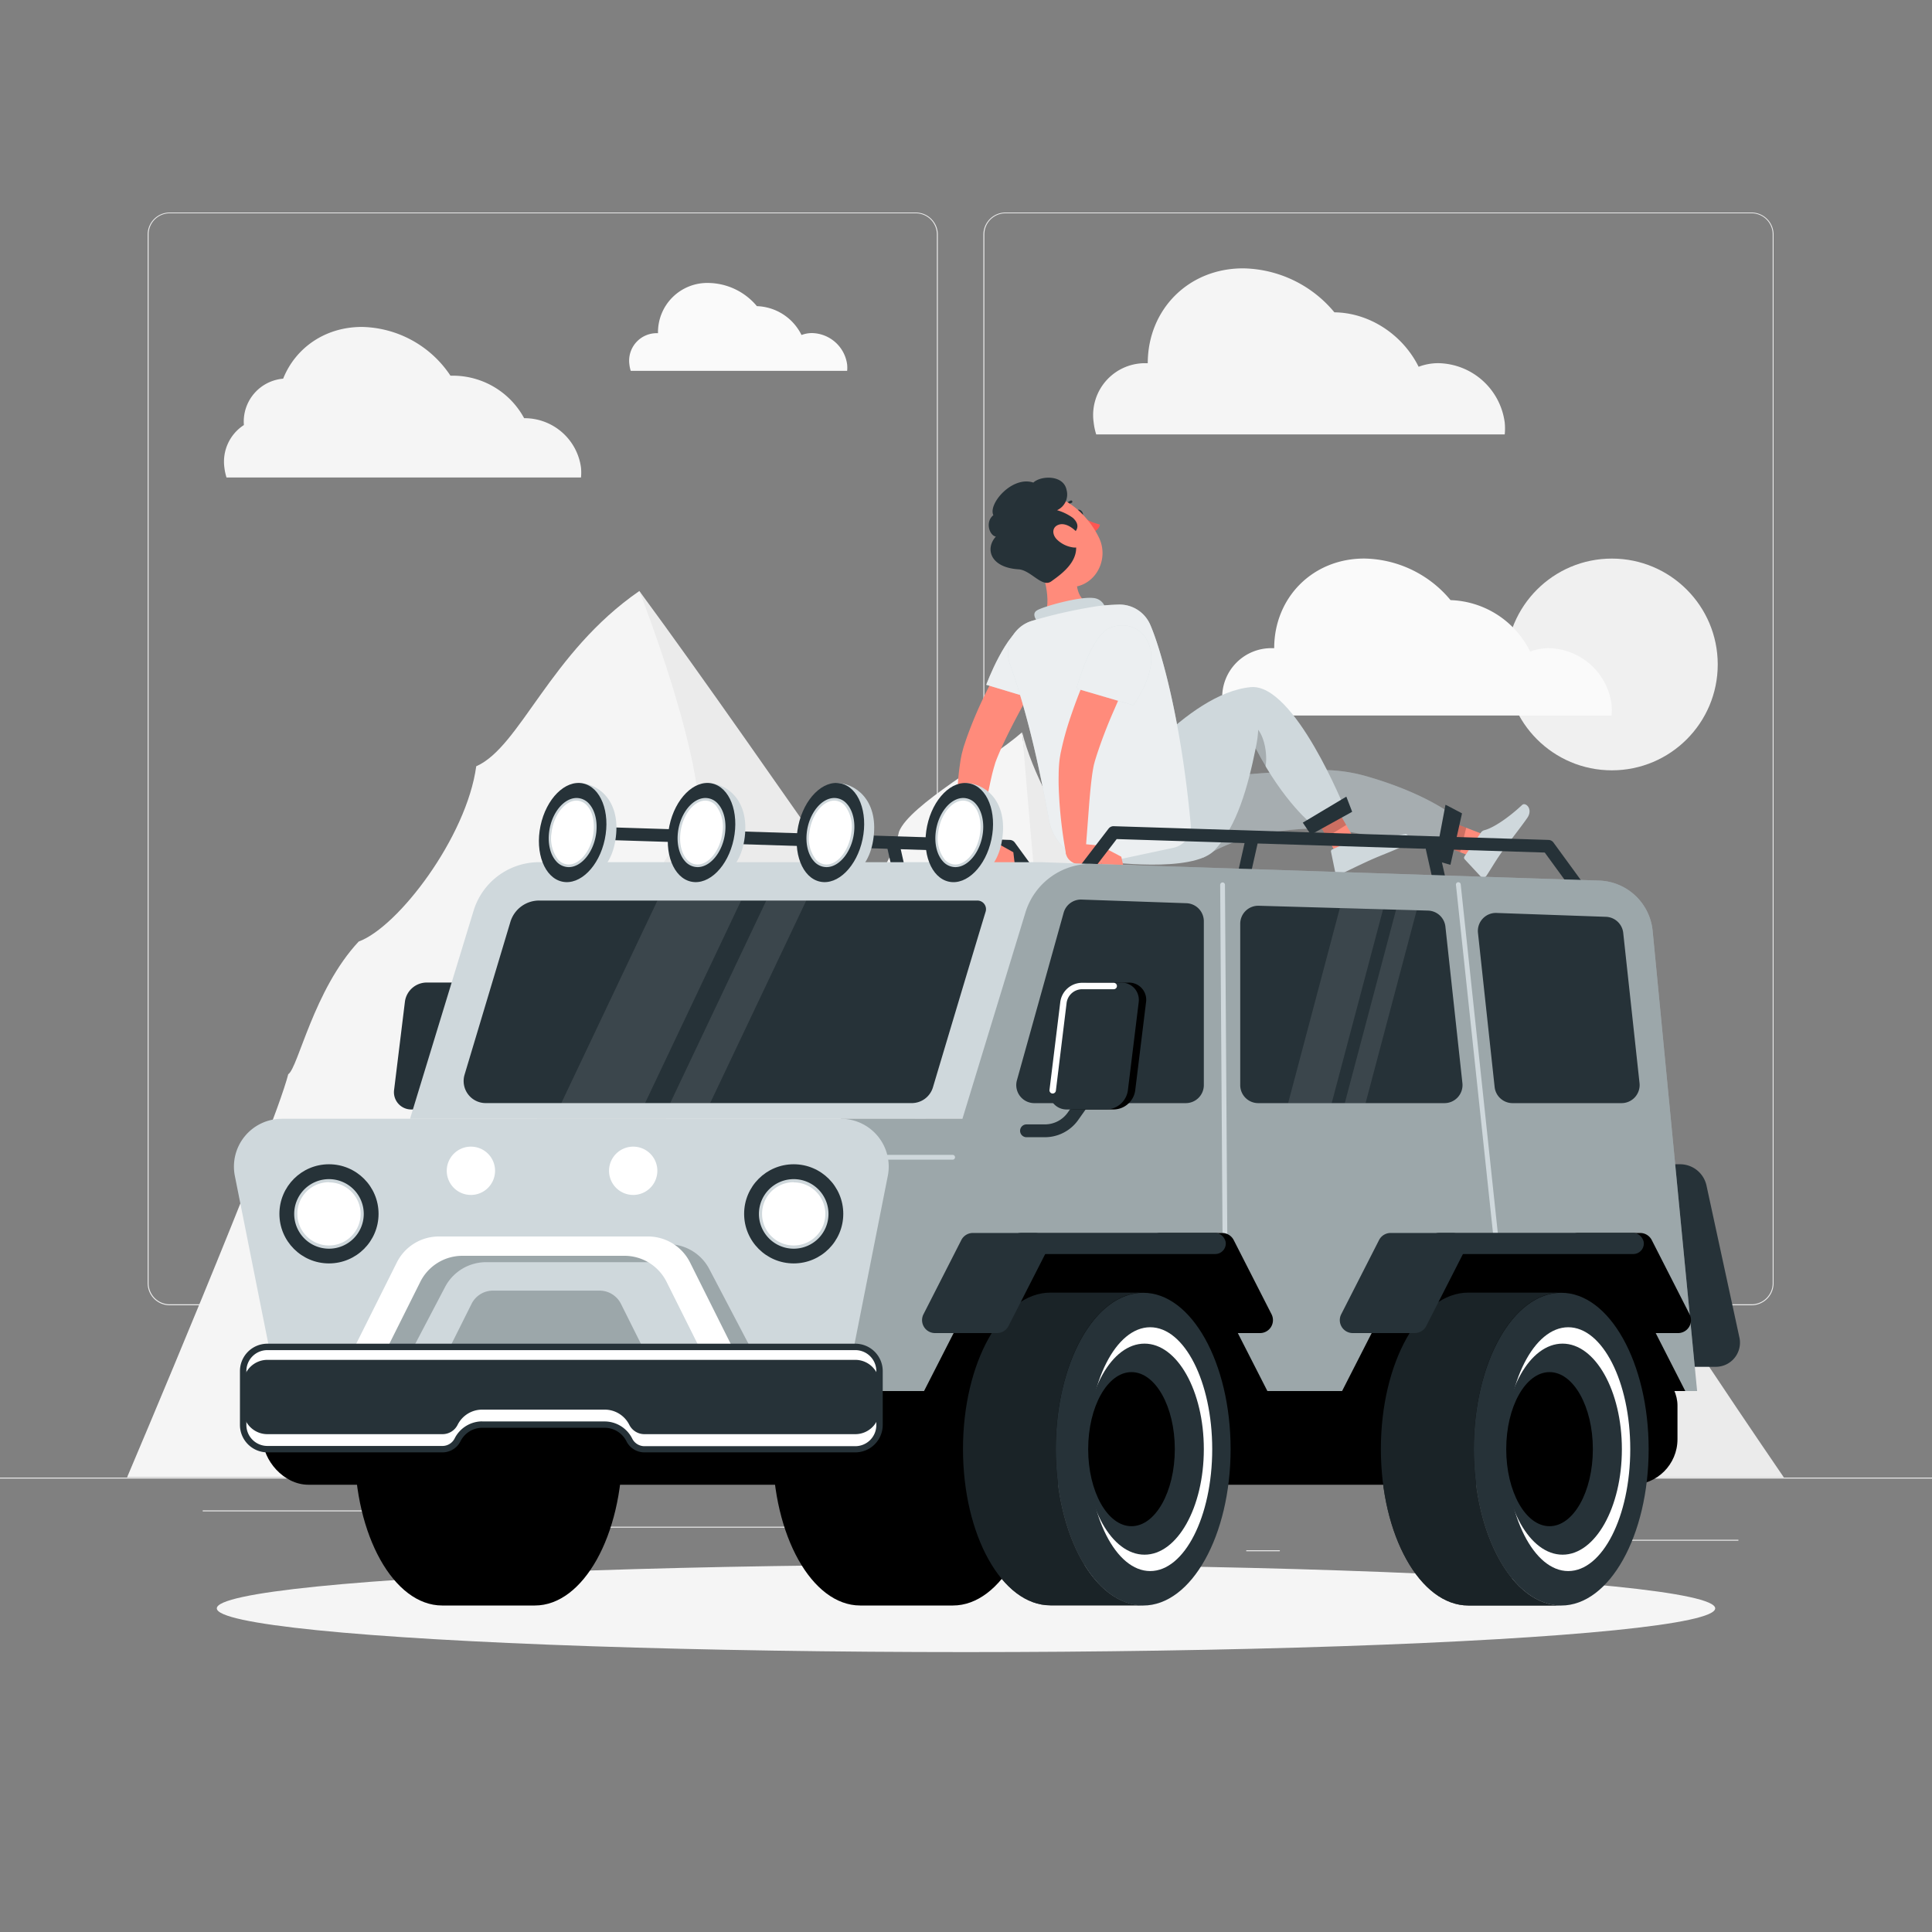 <svg xmlns="http://www.w3.org/2000/svg" viewBox="0 0 500 500"><rect x="0" y="0" width="500" height="500" fill="#808080" stroke="none"/><g id="freepik--background-complete--inject-49"><rect y="382.4" width="500" height="0.25" style="fill:#ebebeb"></rect><rect x="416.78" y="398.49" width="33.12" height="0.25" style="fill:#ebebeb"></rect><rect x="322.53" y="401.21" width="8.69" height="0.25" style="fill:#ebebeb"></rect><rect x="396.59" y="389.21" width="19.19" height="0.25" style="fill:#ebebeb"></rect><rect x="52.46" y="390.89" width="43.19" height="0.25" style="fill:#ebebeb"></rect><rect x="104.56" y="390.89" width="6.33" height="0.25" style="fill:#ebebeb"></rect><rect x="131.47" y="395.11" width="93.68" height="0.25" style="fill:#ebebeb"></rect><path d="M237,337.8H43.91a5.71,5.71,0,0,1-5.7-5.71V60.66A5.71,5.71,0,0,1,43.91,55H237a5.71,5.71,0,0,1,5.71,5.71V332.09A5.71,5.71,0,0,1,237,337.8ZM43.91,55.2a5.46,5.46,0,0,0-5.45,5.46V332.09a5.46,5.46,0,0,0,5.45,5.46H237a5.47,5.47,0,0,0,5.46-5.46V60.66A5.47,5.47,0,0,0,237,55.2Z" style="fill:#ebebeb"></path><path d="M453.31,337.8H260.21a5.72,5.72,0,0,1-5.71-5.71V60.66A5.72,5.72,0,0,1,260.21,55h193.1A5.71,5.71,0,0,1,459,60.66V332.09A5.71,5.71,0,0,1,453.31,337.8ZM260.21,55.2a5.47,5.47,0,0,0-5.46,5.46V332.09a5.47,5.47,0,0,0,5.46,5.46h193.1a5.47,5.47,0,0,0,5.46-5.46V60.66a5.47,5.47,0,0,0-5.46-5.46Z" style="fill:#ebebeb"></path><path d="M74.6,278c2.55-1.62,6.57-21.87,18.23-34.33,10.21-3.75,27.92-27,30.42-45.36,11.38-5,19.07-29.41,42.23-45.37l25,49,4.76,180.39H32.89S70.69,293.32,74.6,278Z" style="fill:#f5f5f5"></path><path d="M152.44,263.4c6.68-25.48,28.48-53.28,28.48-53.28s.68-14.67-15.44-57.15c33.38,45.31,83,120.07,90.88,125.06,3.91,15.29,41.72,104.37,41.72,104.37H107.81s12.6-43.57,6.24-54.39S152.21,284.21,152.44,263.4Z" style="fill:#ebebeb"></path><path d="M169.21,294.66c2.6-1.37,7.34-18.39,19.44-28.87,10.35-3.14,40.89-35.13,44-50.52,2.72-7,23.33-18.28,31.84-25.74L272,248.3l14.08,134.1H123.78S164.75,307.51,169.21,294.66Z" style="fill:#f5f5f5"></path><path d="M254.48,256.64c0-8.88,14.67-16.15,14.67-16.15s-.56-2-4.62-51c10.71,42,78.78,100.93,86.43,105.13,3.37,12.85,38,87.74,38,87.74H181.37s13.17-9.6,23.58-36.89C208.92,335.11,253.52,274.14,254.48,256.64Z" style="fill:#ebebeb"></path><path d="M238.2,317.84c2.54-1,6.56-13.53,18.22-21.23,10.21-2.32,27.92-16.73,30.42-28.06,11.38-3.09,26.79-22,42.23-28.06l10,43.25,19.75,98.66H196.48S234.28,327.3,238.2,317.84Z" style="fill:#f5f5f5"></path><path d="M319.08,283.74c4.32,5.14,19.53,7.72,19.53,7.72s-3.41-14.93-9.54-51c12.49,30.89,83,74.26,90.88,77.35,3.91,9.46,41.72,64.56,41.72,64.56H333.27s-4.2-30.19-10.56-36.89S318.85,296.61,319.08,283.74Z" style="fill:#ebebeb"></path><path d="M296.64,94h.4c0-13.81,10.45-24.55,24.66-24.55a31.3,31.3,0,0,1,23.64,11.38c9.24.11,17.76,5.93,21.8,14.09a14.31,14.31,0,0,1,5.17-.93,17.66,17.66,0,0,1,17.11,15.35,15.25,15.25,0,0,1,0,3.09H283.7a16,16,0,0,1-.66-3.09A13.42,13.42,0,0,1,296.64,94Z" style="fill:#f5f5f5"></path><path d="M170.08,86.23h.21a12.75,12.75,0,0,1,13.07-13,16.61,16.61,0,0,1,12.52,6,13.36,13.36,0,0,1,11.55,7.47,7.67,7.67,0,0,1,2.74-.5,9.37,9.37,0,0,1,9.07,8.14,8.2,8.2,0,0,1,0,1.64h-56a8.26,8.26,0,0,1-.35-1.64A7.12,7.12,0,0,1,170.08,86.23Z" style="fill:#fafafa"></path><circle cx="417.15" cy="171.96" r="27.4" style="fill:#f0f0f0"></circle><path d="M329.38,167.75h.38c0-13,9.87-23.2,23.3-23.2a29.6,29.6,0,0,1,22.34,10.76A23.84,23.84,0,0,1,396,168.63a13.7,13.7,0,0,1,4.89-.88,16.71,16.71,0,0,1,16.17,14.51,15.06,15.06,0,0,1,0,2.92h-100a14.33,14.33,0,0,1-.63-2.92A12.7,12.7,0,0,1,329.38,167.75Z" style="fill:#fafafa"></path><path d="M63.12,110h0A11.14,11.14,0,0,1,73.28,98c3.17-7.94,10.83-13.39,20.38-13.39a28.13,28.13,0,0,1,22.92,12.62c.35,0,.71,0,1.07,0a21,21,0,0,1,18,11h.39A14.75,14.75,0,0,1,150.36,121a13.13,13.13,0,0,1,0,2.58H58.62a14.1,14.1,0,0,1-.55-2.58A11.29,11.29,0,0,1,63.12,110Z" style="fill:#f5f5f5"></path></g><g id="freepik--Shadow--inject-49"><ellipse id="freepik--path--inject-49" cx="250" cy="416.24" rx="193.89" ry="11.32" style="fill:#f5f5f5"></ellipse></g><g id="freepik--Character--inject-49"><path d="M271.36,234.47a1.68,1.68,0,0,1-1.35-.68l-9.59-13.15-110.74-3.49-8.9,11.61a1.66,1.66,0,0,1-2.63-2l9.41-12.29a1.62,1.62,0,0,1,1.37-.65l112.41,3.55a1.68,1.68,0,0,1,1.29.68l10.07,13.8a1.67,1.67,0,0,1-1.34,2.64Z" style="fill:#263238"></path><path d="M182.17,229.91a1.61,1.61,0,0,1-.37,0,1.65,1.65,0,0,1-1.25-2l2.56-11.41a1.66,1.66,0,0,1,3.24.72l-2.56,11.42A1.66,1.66,0,0,1,182.17,229.91Z" style="fill:#263238"></path><path d="M233.57,231.34A1.66,1.66,0,0,1,232,230l-2.57-11.45a1.66,1.66,0,0,1,3.24-.73l2.57,11.45a1.67,1.67,0,0,1-1.26,2A2.2,2.2,0,0,1,233.57,231.34Z" style="fill:#263238"></path><polygon points="384.97 223.29 385.99 216.75 371.36 211.09 370.33 217.63 384.97 223.29" style="fill:#ff8b7b"></polygon><path d="M383.23,215.52,379,221.65a.59.59,0,0,0,.05.72l4.11,4.42a1,1,0,0,0,1.52-.13c1.44-2.17,2-3.29,3.88-6,1.15-1.65,5.14-6.7,6.71-9s-.47-4.15-1.33-3.35c-3.81,3.56-7.63,6-9.77,6.54A1.56,1.56,0,0,0,383.23,215.52Z" style="fill:#CFD8DC"></path><polygon points="370.34 217.63 371.36 211.09 379.46 214.22 377.88 220.55 370.34 217.63" style="opacity:0.2"></polygon><path d="M289.53,203.78s31.2-3.82,51.34-4.48a41.59,41.59,0,0,1,12.79,1.6c16.18,4.64,23.06,10.63,23.06,10.63l-2.31,9.91s-9.1-3.48-26.94-6.47a42,42,0,0,0-7.92-.54c-19.32.52-28.06,7.5-28.06,7.5Z" style="fill:#CFD8DC"></path><path d="M289.53,203.78s31.2-3.82,51.34-4.48a41.59,41.59,0,0,1,12.79,1.6c16.18,4.64,23.06,10.63,23.06,10.63l-2.31,9.91s-9.1-3.48-26.94-6.47a42,42,0,0,0-7.92-.54c-19.32.52-28.06,7.5-28.06,7.5Z" style="opacity:0.2"></path><path d="M374.09,208.27c0-.05,4.28,2.23,4.28,2.23l-3,13.32-4-1.14Z" style="fill:#263238"></path><path d="M279,133.14c.34.42.83.59,1.1.37s.23-.73-.11-1.15-.82-.58-1.09-.37S278.7,132.73,279,133.14Z" style="fill:#263238"></path><path d="M279.82,133.76a19.45,19.45,0,0,0,4.84,2c-.19,1.27-1.7,2-1.7,2Z" style="fill:#ff5652"></path><path d="M275.71,132a.31.31,0,0,0,.11-.16,2.49,2.49,0,0,1,1.49-1.7.32.32,0,0,0,.2-.4.31.31,0,0,0-.39-.2,3.1,3.1,0,0,0-1.91,2.13.32.32,0,0,0,.22.39A.31.31,0,0,0,275.71,132Z" style="fill:#263238"></path><path d="M267.9,143c2,4.54,4.73,13,2.09,16.89,0,0,2.32,4.53,11.13,2.65,9.68-2.07,3.6-5.8,3.6-5.8-5.56-.13-6.26-4.08-6.13-8Z" style="fill:#ff8b7b"></path><path d="M269.07,161.79c-1-1.37-2.15-2.95-.69-3.83,1.61-1,11-3.62,14.52-3.2a3.46,3.46,0,0,1,3.25,3.71Z" style="fill:#CFD8DC"></path><polygon points="347.11 223.1 352.13 219.95 343.58 205.19 338.56 208.34 347.11 223.1" style="fill:#ff8b7b"></polygon><polygon points="343.58 205.2 348.39 213.5 343.37 216.64 338.56 208.35 343.58 205.2" style="opacity:0.2"></polygon><path d="M288.69,204.16s18.39-24.77,35-26.33c11.36-1.07,24.43,31.68,24.43,31.68l-8.38,4s-7.42-5.69-14.78-19.79c-2,9.87-4.82,20.15-10.66,26.35-5.66,6-28.43,2.89-28.43,2.89Z" style="fill:#CFD8DC"></path><path d="M327.51,198.38c.5-2.58-.06-7.12-1.89-9.51a27.2,27.2,0,0,1-.69,4.89Q326.24,196.24,327.51,198.38Z" style="opacity:0.2"></path><path d="M271.09,171.38c-2.19,3.73-4.43,7.64-6.53,11.5s-4.12,7.77-5.84,11.68l-.61,1.46c-.11.26-.19.47-.26.66l-.23.61-.42,1.41-.4,1.5c-.49,2.06-.94,4.22-1.35,6.39L253,219.83l-5-.23a121.11,121.11,0,0,1-.26-13.87c.1-2.33.25-4.67.57-7.07l.26-1.83c.12-.64.23-1.26.38-1.9l.27-1c.09-.35.18-.68.28-.95l.57-1.72a108.55,108.55,0,0,1,5.59-13c2.1-4.18,4.33-8.16,6.85-12.17Z" style="fill:#ff8b7b"></path><path d="M265.83,161.49c-5.48,1.9-10.59,15.73-10.59,15.73l14.28,4.3s4.87-5.55,5.9-11.37C276.6,163.51,271.78,159.41,265.83,161.49Z" style="fill:#CFD8DC"></path><path d="M265.83,161.49c-5.48,1.9-10.59,15.73-10.59,15.73l14.28,4.3s4.87-5.55,5.9-11.37C276.6,163.51,271.78,159.41,265.83,161.49Z" style="fill:#fff;opacity:0.6"></path><path d="M250.51,217.07l6.59.63-.23,5.5s-10,.84-8.84-4.52Z" style="fill:#ff8b7b"></path><polygon points="262.25 220.56 262.61 223.57 256.87 223.2 257.1 217.7 262.25 220.56" style="fill:#ff8b7b"></polygon><path d="M297.65,161.61c2.68,6.08,8,24.37,10.51,51.79a5.66,5.66,0,0,1-4.45,6l-16.25,3.47a13.43,13.43,0,0,1-16-10.71c-2-11.13-5.26-26.88-10.1-40.31A8.67,8.67,0,0,1,267,160.7c.83-.25,1.67-.49,2.5-.72a128.31,128.31,0,0,1,14.73-3.14c1.85-.23,3.68-.33,5.28-.38A8.66,8.66,0,0,1,297.65,161.61Z" style="fill:#CFD8DC"></path><path d="M297.65,161.61c2.68,6.08,8,24.37,10.51,51.79a5.66,5.66,0,0,1-4.45,6l-16.25,3.47a13.43,13.43,0,0,1-16-10.71c-2-11.13-5.26-26.88-10.1-40.31A8.67,8.67,0,0,1,267,160.7c.83-.25,1.67-.49,2.5-.72a128.31,128.31,0,0,1,14.73-3.14c1.85-.23,3.68-.33,5.28-.38A8.66,8.66,0,0,1,297.65,161.61Z" style="fill:#fff;opacity:0.6"></path><path d="M293.71,171.94c-1.82,3.81-3.66,7.81-5.36,11.74a126.64,126.64,0,0,0-4.56,11.87l-.45,1.46c-.1.42-.22.77-.31,1.25-.18.92-.35,1.93-.48,3-.26,2.06-.46,4.22-.64,6.38l-1,13.14-5,.3a117.42,117.42,0,0,1-1.72-13.48c-.14-2.28-.27-4.56-.21-6.93,0-1.19.06-2.39.19-3.67.06-.62.2-1.36.3-2l.39-1.76c.53-2.32,1.17-4.57,1.89-6.76s1.5-4.37,2.32-6.5a127,127,0,0,1,5.65-12.51Z" style="fill:#ff8b7b"></path><path d="M287.47,162.39c-5.25,1.92-8.87,15.81-8.87,15.81l14.68,4.31s4.25-5.57,4.66-11.42C298.41,164.42,293.18,160.31,287.47,162.39Z" style="fill:#CFD8DC"></path><path d="M287.47,162.39c-5.25,1.92-8.87,15.81-8.87,15.81l14.68,4.31s4.25-5.57,4.66-11.42C298.41,164.42,293.18,160.31,287.47,162.39Z" style="fill:#fff;opacity:0.6"></path><path d="M278.13,218.22l6.63.63.35,5.54s-9.82.84-9.28-4.55Z" style="fill:#ff8b7b"></path><polygon points="290.19 221.72 290.87 224.75 285.12 224.39 284.76 218.85 290.19 221.72" style="fill:#ff8b7b"></polygon><path d="M264.38,143.34c4.39,4.89,6.72,8,11.41,8.55,7,.86,11.52-6.53,8.68-12.63-2.57-5.49-9.33-12.56-16-10.61A9,9,0,0,0,264.38,143.34Z" style="fill:#ff8b7b"></path><path d="M277.5,138.3c2-1.48,1.49-3.05.18-4.26a13,13,0,0,0-4.12-2,4.46,4.46,0,0,0,2.47-5.23c-.78-4-6.69-3.74-8.6-1.92-5.48-1.83-11.77,5.52-10.35,8.44-2.2,1.76-1,5.27.65,5.54-2.83,3.09-1.51,8,5.86,8.47,3.22.2,6.1,4.86,8.49,3.11S281,144.44,277.5,138.3Z" style="fill:#263238"></path><path d="M273.54,139.63a7.42,7.42,0,0,0,4.3,2.06c2.14.23,2.61-1.51,1.51-3.13-1-1.46-3.27-3.33-5.18-2.82S272.15,138.24,273.54,139.63Z" style="fill:#ff8b7b"></path><path d="M348.43,206.17s1.51,3.92,1.51,3.92L339.25,216l-2.09-3.1Z" style="fill:#263238"></path><path d="M350.66,217.2l-5.9,2.64a.54.54,0,0,0-.3.58l1.09,5.28a.86.86,0,0,0,1.21.62c2.11-1,5.14-2.5,7.81-3.7,3.13-1.4,4.58-1.84,8.25-3.49,2.22-1,1.83-3.51.81-3.3-4.65,1-6.81,1.82-11.47,1.2A2.84,2.84,0,0,0,350.66,217.2Z" style="fill:#CFD8DC"></path><path d="M410.71,234.47a1.66,1.66,0,0,1-1.34-.68l-9.59-13.15L289,217.15l-8.9,11.61a1.66,1.66,0,0,1-2.64-2l9.42-12.29a1.62,1.62,0,0,1,1.37-.65l112.41,3.55A1.66,1.66,0,0,1,402,218l10.07,13.8a1.66,1.66,0,0,1-.36,2.32A1.71,1.71,0,0,1,410.71,234.47Z" style="fill:#263238"></path><path d="M321.53,229.91a1.55,1.55,0,0,1-.37,0,1.66,1.66,0,0,1-1.26-2l2.57-11.41a1.66,1.66,0,0,1,3.24.72l-2.57,11.42A1.64,1.64,0,0,1,321.53,229.91Z" style="fill:#263238"></path><path d="M372.92,231.34a1.67,1.67,0,0,1-1.62-1.3l-2.57-11.45a1.66,1.66,0,0,1,3.24-.73l2.58,11.45a1.68,1.68,0,0,1-1.26,2A2.33,2.33,0,0,1,372.92,231.34Z" style="fill:#263238"></path><path d="M138.43,334.57h-24c-12.5,0-22.63,18.12-22.63,40.47s10.13,40.46,22.63,40.46h24c12.5,0,22.63-18.11,22.63-40.46S150.93,334.57,138.43,334.57Z"></path><path d="M246.62,334.57h-24c-12.5,0-22.63,18.12-22.63,40.47s10.13,40.46,22.63,40.46h24c12.5,0,22.63-18.11,22.63-40.46S259.12,334.57,246.62,334.57Z"></path><rect x="68.04" y="351.93" width="366.09" height="32.32" rx="11.78"></rect><path d="M116.75,286.3H106.48a3.63,3.63,0,0,1-3.67-4.18l2.8-22.82a4.88,4.88,0,0,1,4.69-4.17h10.28a3.63,3.63,0,0,1,3.66,4.17l-2.8,22.82A4.87,4.87,0,0,1,116.75,286.3Z" style="fill:#263238"></path><path d="M116.75,287.13H106.48A4.47,4.47,0,0,1,102,282l2.8-22.82a5.71,5.71,0,0,1,5.51-4.9h10.28a4.51,4.51,0,0,1,3.41,1.49,4.58,4.58,0,0,1,1.08,3.62l-2.8,22.81A5.72,5.72,0,0,1,116.75,287.13ZM110.3,256a4.07,4.07,0,0,0-3.86,3.45l-2.8,22.81a2.89,2.89,0,0,0,.67,2.31,2.81,2.81,0,0,0,2.17.94h10.27a4.07,4.07,0,0,0,3.87-3.45l2.8-22.82a2.9,2.9,0,0,0-.67-2.31,2.87,2.87,0,0,0-2.17-.93Z" style="fill:#263238"></path><path d="M122.57,235.67l-16.45,53.87H269.41L294.31,224l-24.9-.87H139.55A17.75,17.75,0,0,0,122.57,235.67Z" style="fill:#CFD8DC"></path><path d="M444.13,353.73a6.26,6.26,0,0,0,6.08-7.35l-8.57-39.56a7,7,0,0,0-7-5.51H321.24a2.43,2.43,0,0,0-2.37,2.88c1.81,8.14,7.64,35.13,9.86,45.47a5.15,5.15,0,0,0,5.14,4.07Z" style="fill:#263238"></path><path d="M215.92,360H439.21L427.7,240.89a14.4,14.4,0,0,0-13.86-13L283,223.57a17.77,17.77,0,0,0-17.61,12.56l-16.31,53.41H217.63Z" style="fill:#CFD8DC"></path><path d="M215.92,360H439.21L427.7,240.89a14.4,14.4,0,0,0-13.86-13L283,223.57a17.77,17.77,0,0,0-17.61,12.56l-16.31,53.41H217.63Z" style="fill:#263238;opacity:0.3"></path><path d="M125.7,285.48a5.71,5.71,0,0,1-5.47-7.35l11.86-39.55a7.76,7.76,0,0,1,7.46-5.52H252.94a2.23,2.23,0,0,1,2.14,2.88c-2.49,8.15-10.56,35.14-13.64,45.47a5.72,5.72,0,0,1-5.48,4.07Z" style="fill:#263238"></path><path d="M221,348.57H69.6l-8.82-44.24a12.38,12.38,0,0,1,12.14-14.79H217.63a12.37,12.37,0,0,1,12.13,14.79Z" style="fill:#CFD8DC"></path><circle cx="85.14" cy="314.14" r="12.83" style="fill:#263238"></circle><circle cx="85.14" cy="314.14" r="8.6" style="fill:#fff"></circle><path d="M85.14,323.16a9,9,0,1,1,9-9A9,9,0,0,1,85.14,323.16Zm0-17.21a8.19,8.19,0,1,0,8.19,8.19A8.19,8.19,0,0,0,85.14,306Z" style="fill:#CFD8DC"></path><path d="M128.12,303a6.25,6.25,0,1,1-6.24-6.25A6.24,6.24,0,0,1,128.12,303Z" style="fill:#fff"></path><path d="M170.12,303a6.25,6.25,0,1,1-6.25-6.25A6.24,6.24,0,0,1,170.12,303Z" style="fill:#fff"></path><circle cx="205.41" cy="314.14" r="12.83" style="fill:#263238"></circle><circle cx="205.41" cy="314.14" r="8.6" style="fill:#fff"></circle><path d="M205.41,323.16a9,9,0,1,1,9-9A9,9,0,0,1,205.41,323.16Zm0-17.21a8.19,8.19,0,1,0,8.19,8.19A8.19,8.19,0,0,0,205.41,306Z" style="fill:#CFD8DC"></path><path d="M194.13,348.58h-8.38l-8.21-15.66a12,12,0,0,0-10.64-6.27h-41a12,12,0,0,0-10.64,6.27l-8.21,15.66H98.69l10.65-20.33A12,12,0,0,1,120,322h52.84a12,12,0,0,1,10.64,6.27Z" style="fill:#263238;opacity:0.3"></path><path d="M189.5,348.58h-8.58l-8.41-16.83A12.18,12.18,0,0,0,161.62,325H119.67a12.18,12.18,0,0,0-10.89,6.73l-8.41,16.83H91.79l10.91-21.84A12.17,12.17,0,0,1,113.59,320H167.7a12.17,12.17,0,0,1,10.89,6.74Z" style="fill:#fff"></path><path d="M160.71,337.45a6.2,6.2,0,0,0-5.55-3.44H127.58a6.2,6.2,0,0,0-5.55,3.44l-5.56,11.13h49.8Z" style="fill:#263238;opacity:0.3"></path><path d="M227.62,354.83v13.95a6.28,6.28,0,0,1-6.26,6.26H166.78a4.38,4.38,0,0,1-3.92-2.43h0a7.13,7.13,0,0,0-6.38-3.93H124.81a7.13,7.13,0,0,0-6.38,3.93h0a4.38,4.38,0,0,1-3.92,2.43H69.19a6.28,6.28,0,0,1-6.26-6.26V354.83a6.27,6.27,0,0,1,6.26-6.25H221.36A6.27,6.27,0,0,1,227.62,354.83Z" style="fill:#fff"></path><path d="M221.36,375.87H166.78a5.18,5.18,0,0,1-4.66-2.88,6.32,6.32,0,0,0-5.64-3.48H124.81a6.3,6.3,0,0,0-5.63,3.47,5.2,5.2,0,0,1-4.67,2.89H69.19a7.1,7.1,0,0,1-7.09-7.09V354.83a7.09,7.09,0,0,1,7.09-7.08H221.36a7.09,7.09,0,0,1,7.09,7.08v13.95A7.1,7.1,0,0,1,221.36,375.87Zm-96.55-8h31.67a8,8,0,0,1,7.12,4.4,3.53,3.53,0,0,0,3.18,2h54.58a5.44,5.44,0,0,0,5.43-5.43V354.83a5.43,5.43,0,0,0-5.43-5.42H69.19a5.43,5.43,0,0,0-5.43,5.42v13.95a5.44,5.44,0,0,0,5.43,5.43h45.32a3.53,3.53,0,0,0,3.18-2A8,8,0,0,1,124.81,367.85Z" style="fill:#263238"></path><path d="M227.62,358.19v6.72a6.27,6.27,0,0,1-6.26,6.25H166.78a4.37,4.37,0,0,1-3.92-2.42h0a7.11,7.11,0,0,0-6.38-3.93H124.81a7.11,7.11,0,0,0-6.38,3.93h0a4.37,4.37,0,0,1-3.92,2.42H69.19a6.27,6.27,0,0,1-6.26-6.25v-6.72a6.28,6.28,0,0,1,6.26-6.26H221.36A6.28,6.28,0,0,1,227.62,358.19Z" style="fill:#263238"></path><path d="M246.54,300.12H226.07a.62.62,0,0,1-.63-.62.63.63,0,0,1,.63-.62h20.47a.62.62,0,0,1,.62.62A.62.62,0,0,1,246.54,300.12Z" style="fill:#CFD8DC"></path><path d="M317.25,355.72a.62.62,0,0,1-.62-.62L315.78,229a.64.64,0,0,1,.62-.63h0a.62.62,0,0,1,.62.62l.84,126.15a.63.63,0,0,1-.62.63Z" style="fill:#CFD8DC"></path><path d="M390.83,355.72a.62.62,0,0,1-.61-.56L376.8,229a.61.61,0,0,1,.55-.68.62.62,0,0,1,.68.55L391.45,355a.62.62,0,0,1-.55.69Z" style="fill:#CFD8DC"></path><path d="M328,360l-19.1-37.44a5.22,5.22,0,0,0-4.65-2.85H262.89a5.2,5.2,0,0,0-4.64,2.85L239.14,360Z"></path><path d="M310.07,345h16a3.35,3.35,0,0,0,3-4.88l-9.79-19.2a3.37,3.37,0,0,0-3-1.83h-16a3.35,3.35,0,0,0-3,4.88l9.79,19.2A3.37,3.37,0,0,0,310.07,345Z"></path><path d="M273.22,375c0-22.35,10.13-40.47,22.63-40.47h-24c-12.5,0-22.63,18.12-22.63,40.47s10.13,40.46,22.63,40.46h24C283.35,415.5,273.22,397.39,273.22,375Z"></path><path d="M273.22,375c0-22.35,10.13-40.47,22.63-40.47h-24c-12.5,0-22.63,18.12-22.63,40.47s10.13,40.46,22.63,40.46h24C283.35,415.5,273.22,397.39,273.22,375Z" style="fill:#263238;opacity:0.7"></path><ellipse cx="295.85" cy="375.04" rx="22.63" ry="40.47" style="fill:#263238"></ellipse><ellipse cx="297.67" cy="375.04" rx="16.05" ry="31.55" style="fill:#fff"></ellipse><ellipse cx="296.2" cy="375.04" rx="15.35" ry="27.31" style="fill:#263238"></ellipse><ellipse cx="292.83" cy="375.04" rx="11.21" ry="19.94"></ellipse><path d="M257.92,345H242a3.35,3.35,0,0,1-3-4.88l9.79-19.2a3.36,3.36,0,0,1,3-1.83h16a3.35,3.35,0,0,1,3,4.88l-9.79,19.2A3.36,3.36,0,0,1,257.92,345Z" style="fill:#263238"></path><rect x="261.52" y="319.05" width="55.72" height="5.5" rx="2.75" style="fill:#263238"></rect><path d="M436.15,360l-19.1-37.44a5.22,5.22,0,0,0-4.65-2.85H371.08a5.2,5.2,0,0,0-4.64,2.85L347.33,360Z"></path><path d="M418.26,345h16a3.35,3.35,0,0,0,3-4.88l-9.79-19.2a3.37,3.37,0,0,0-3-1.83h-16a3.35,3.35,0,0,0-3,4.88l9.79,19.2A3.37,3.37,0,0,0,418.26,345Z"></path><path d="M381.41,375c0-22.35,10.13-40.47,22.63-40.47H380c-12.5,0-22.63,18.12-22.63,40.47S367.53,415.5,380,415.5h24C391.54,415.5,381.41,397.39,381.41,375Z"></path><path d="M381.41,375c0-22.35,10.13-40.47,22.63-40.47H380c-12.5,0-22.63,18.12-22.63,40.47S367.53,415.5,380,415.5h24C391.54,415.5,381.41,397.39,381.41,375Z" style="fill:#263238;opacity:0.7"></path><ellipse cx="404.04" cy="375.04" rx="22.63" ry="40.47" style="fill:#263238"></ellipse><ellipse cx="405.86" cy="375.04" rx="16.05" ry="31.55" style="fill:#fff"></ellipse><ellipse cx="404.39" cy="375.04" rx="15.35" ry="27.31" style="fill:#263238"></ellipse><ellipse cx="401.02" cy="375.04" rx="11.21" ry="19.94"></ellipse><path d="M366.11,345h-16a3.35,3.35,0,0,1-3-4.88l9.79-19.2a3.36,3.36,0,0,1,3-1.83h16a3.35,3.35,0,0,1,3,4.88l-9.79,19.2A3.36,3.36,0,0,1,366.11,345Z" style="fill:#263238"></path><rect x="369.71" y="319.05" width="55.72" height="5.5" rx="2.75" style="fill:#263238"></rect><path d="M311.55,238.42v42.4a4.67,4.67,0,0,1-4.66,4.67H267.68a4.67,4.67,0,0,1-4.5-5.92l12.09-43.35a4.65,4.65,0,0,1,4.66-3.41l27.12.94A4.67,4.67,0,0,1,311.55,238.42Z" style="fill:#263238"></path><path d="M373.83,285.49h-48.2a4.66,4.66,0,0,1-4.66-4.67V239.07a4.66,4.66,0,0,1,4.82-4.66l43.81,1.25a4.66,4.66,0,0,1,4.47,4.16l4.4,40.5A4.67,4.67,0,0,1,373.83,285.49Z" style="fill:#263238"></path><path d="M419.67,285.49H391.45a4.67,4.67,0,0,1-4.64-4.16l-4.31-39.89a4.66,4.66,0,0,1,4.8-5.17l28.31,1a4.67,4.67,0,0,1,4.48,4.16l4.22,38.89A4.68,4.68,0,0,1,419.67,285.49Z" style="fill:#263238"></path><path d="M270.42,294.31h-4.76a1.66,1.66,0,1,1,0-3.32h4.76a7.24,7.24,0,0,0,5.94-3.1l3.52-5a1.66,1.66,0,1,1,2.73,1.9l-3.53,5A10.56,10.56,0,0,1,270.42,294.31Z" style="fill:#263238"></path><path d="M288.31,286.3H278a3.63,3.63,0,0,1-3.66-4.18l2.8-22.82a4.87,4.87,0,0,1,4.69-4.17h10.27a3.63,3.63,0,0,1,3.67,4.17L293,282.12A4.87,4.87,0,0,1,288.31,286.3Z"></path><path d="M288.31,287.13H278a4.48,4.48,0,0,1-3.41-1.5,4.55,4.55,0,0,1-1.08-3.61l2.8-22.82a5.72,5.72,0,0,1,5.52-4.9h10.27a4.44,4.44,0,0,1,4.49,5.11l-2.8,22.81A5.71,5.71,0,0,1,288.31,287.13ZM281.86,256a4.07,4.07,0,0,0-3.87,3.45l-2.8,22.81a2.86,2.86,0,0,0,.68,2.31,2.81,2.81,0,0,0,2.16.94h10.28a4.06,4.06,0,0,0,3.86-3.45L295,259.2a2.9,2.9,0,0,0-.67-2.31,2.84,2.84,0,0,0-2.17-.93Z"></path><path d="M286.37,286.3H276.1a3.63,3.63,0,0,1-3.67-4.18l2.8-22.82a4.87,4.87,0,0,1,4.69-4.17H290.2a3.63,3.63,0,0,1,3.66,4.17l-2.8,22.82A4.87,4.87,0,0,1,286.37,286.3Z" style="fill:#263238"></path><path d="M286.37,287.13H276.1a4.45,4.45,0,0,1-4.49-5.11l2.8-22.82a5.71,5.71,0,0,1,5.51-4.9H290.2a4.51,4.51,0,0,1,3.41,1.49,4.58,4.58,0,0,1,1.08,3.62l-2.8,22.81A5.73,5.73,0,0,1,286.37,287.13ZM279.92,256a4.08,4.08,0,0,0-3.87,3.45l-2.79,22.81a2.89,2.89,0,0,0,.67,2.31,2.81,2.81,0,0,0,2.17.94h10.27a4.07,4.07,0,0,0,3.87-3.45L293,259.2a2.87,2.87,0,0,0-.68-2.31,2.83,2.83,0,0,0-2.16-.93Z" style="fill:#263238"></path><path d="M272.43,282.12l2.8-22.82a4.87,4.87,0,0,1,4.69-4.17h8.31" style="fill:#263238"></path><path d="M272.43,283h-.1a.84.84,0,0,1-.72-.93l2.8-22.82a5.71,5.71,0,0,1,5.51-4.9h8.31a.83.83,0,1,1,0,1.66h-8.31a4.08,4.08,0,0,0-3.87,3.45l-2.79,22.81A.84.84,0,0,1,272.43,283Z" style="fill:#fff"></path><polygon points="191.8 233.06 170.14 233.06 145.27 285.48 166.94 285.48 191.8 233.06" style="fill:#fff;opacity:0.1"></polygon><polygon points="208.66 233.06 198.31 233.06 173.45 285.48 183.79 285.48 208.66 233.06" style="fill:#fff;opacity:0.1"></polygon><polygon points="357.94 235.33 346.75 235.01 333.37 285.48 344.64 285.48 357.94 235.33" style="fill:#fff;opacity:0.1"></polygon><polygon points="366.64 235.58 361.3 235.42 348.03 285.48 353.41 285.48 366.64 235.58" style="fill:#fff;opacity:0.1"></polygon><path d="M249.77,202.63c4.76,0,10.88,4.2,9.67,14s-7.93,11.71-12.69,11.71" style="fill:#CFD8DC"></path><ellipse cx="248.26" cy="215.46" rx="12.99" ry="8.5" transform="translate(-13.55 414.24) rotate(-78.16)" style="fill:#263238"></ellipse><ellipse cx="248.26" cy="215.46" rx="8.71" ry="5.7" transform="translate(-13.55 414.24) rotate(-78.16)" style="fill:#fff"></ellipse><path d="M247.25,224.41a4.33,4.33,0,0,1-3.28-1.56c-1.49-1.67-2.16-4.45-1.81-7.43.57-4.91,3.77-8.9,7.12-8.9a4.32,4.32,0,0,1,3.28,1.55c1.48,1.67,2.16,4.45,1.81,7.43C253.79,220.41,250.6,224.41,247.25,224.41Zm2-17.21c-3,0-5.91,3.72-6.45,8.3a9,9,0,0,0,1.65,6.9,3.66,3.66,0,0,0,2.77,1.33c3,0,5.91-3.73,6.45-8.31h0c.32-2.79-.29-5.37-1.65-6.9A3.68,3.68,0,0,0,249.28,207.2Z" style="fill:#CFD8DC"></path><path d="M216.42,202.63c4.75,0,10.88,4.2,9.67,14s-7.94,11.71-12.69,11.71" style="fill:#CFD8DC"></path><ellipse cx="214.91" cy="215.46" rx="12.99" ry="8.5" transform="translate(-40.06 381.59) rotate(-78.16)" style="fill:#263238"></ellipse><ellipse cx="214.91" cy="215.46" rx="8.71" ry="5.7" transform="translate(-40.06 381.59) rotate(-78.16)" style="fill:#fff"></ellipse><path d="M213.9,224.41a4.32,4.32,0,0,1-3.28-1.56c-1.49-1.67-2.17-4.45-1.82-7.43.58-4.91,3.77-8.9,7.12-8.9a4.29,4.29,0,0,1,3.28,1.55c1.49,1.67,2.17,4.45,1.82,7.43C220.44,220.41,217.25,224.41,213.9,224.41Zm2-17.21c-3,0-5.9,3.72-6.44,8.3a9,9,0,0,0,1.65,6.9,3.64,3.64,0,0,0,2.77,1.33c3,0,5.9-3.73,6.44-8.31h0a9,9,0,0,0-1.65-6.9A3.67,3.67,0,0,0,215.92,207.2Z" style="fill:#CFD8DC"></path><path d="M183.07,202.63c4.75,0,10.88,4.2,9.67,14s-7.94,11.71-12.69,11.71" style="fill:#CFD8DC"></path><ellipse cx="181.56" cy="215.46" rx="12.99" ry="8.5" transform="translate(-66.57 348.95) rotate(-78.16)" style="fill:#263238"></ellipse><ellipse cx="181.56" cy="215.46" rx="8.71" ry="5.7" transform="translate(-66.57 348.95) rotate(-78.16)" style="fill:#fff"></ellipse><path d="M180.54,224.41a4.33,4.33,0,0,1-3.28-1.56c-1.48-1.67-2.16-4.45-1.81-7.43.58-4.91,3.77-8.9,7.12-8.9a4.31,4.31,0,0,1,3.28,1.55c1.49,1.67,2.16,4.45,1.81,7.43C187.09,220.41,183.89,224.41,180.54,224.41Zm2-17.21c-3,0-5.91,3.72-6.44,8.3-.33,2.79.28,5.37,1.64,6.9a3.66,3.66,0,0,0,2.77,1.33c3,0,5.91-3.73,6.45-8.31h0a9,9,0,0,0-1.65-6.9A3.68,3.68,0,0,0,182.57,207.2Z" style="fill:#CFD8DC"></path><path d="M149.71,202.63c4.76,0,10.88,4.2,9.67,14s-7.93,11.71-12.69,11.71" style="fill:#CFD8DC"></path><ellipse cx="148.2" cy="215.46" rx="12.99" ry="8.5" transform="translate(-93.08 316.3) rotate(-78.16)" style="fill:#263238"></ellipse><ellipse cx="148.2" cy="215.46" rx="8.71" ry="5.7" transform="translate(-93.08 316.3) rotate(-78.16)" style="fill:#fff"></ellipse><path d="M147.19,224.41a4.32,4.32,0,0,1-3.28-1.56c-1.49-1.67-2.16-4.45-1.81-7.43.57-4.91,3.77-8.9,7.12-8.9a4.32,4.32,0,0,1,3.28,1.55c1.48,1.67,2.16,4.45,1.81,7.43C153.73,220.41,150.54,224.41,147.19,224.41Zm2-17.21c-3,0-5.91,3.72-6.45,8.3a9,9,0,0,0,1.65,6.9,3.66,3.66,0,0,0,2.77,1.33c3,0,5.91-3.73,6.44-8.31h0c.33-2.79-.28-5.37-1.64-6.9A3.68,3.68,0,0,0,149.22,207.2Z" style="fill:#CFD8DC"></path></g></svg>
